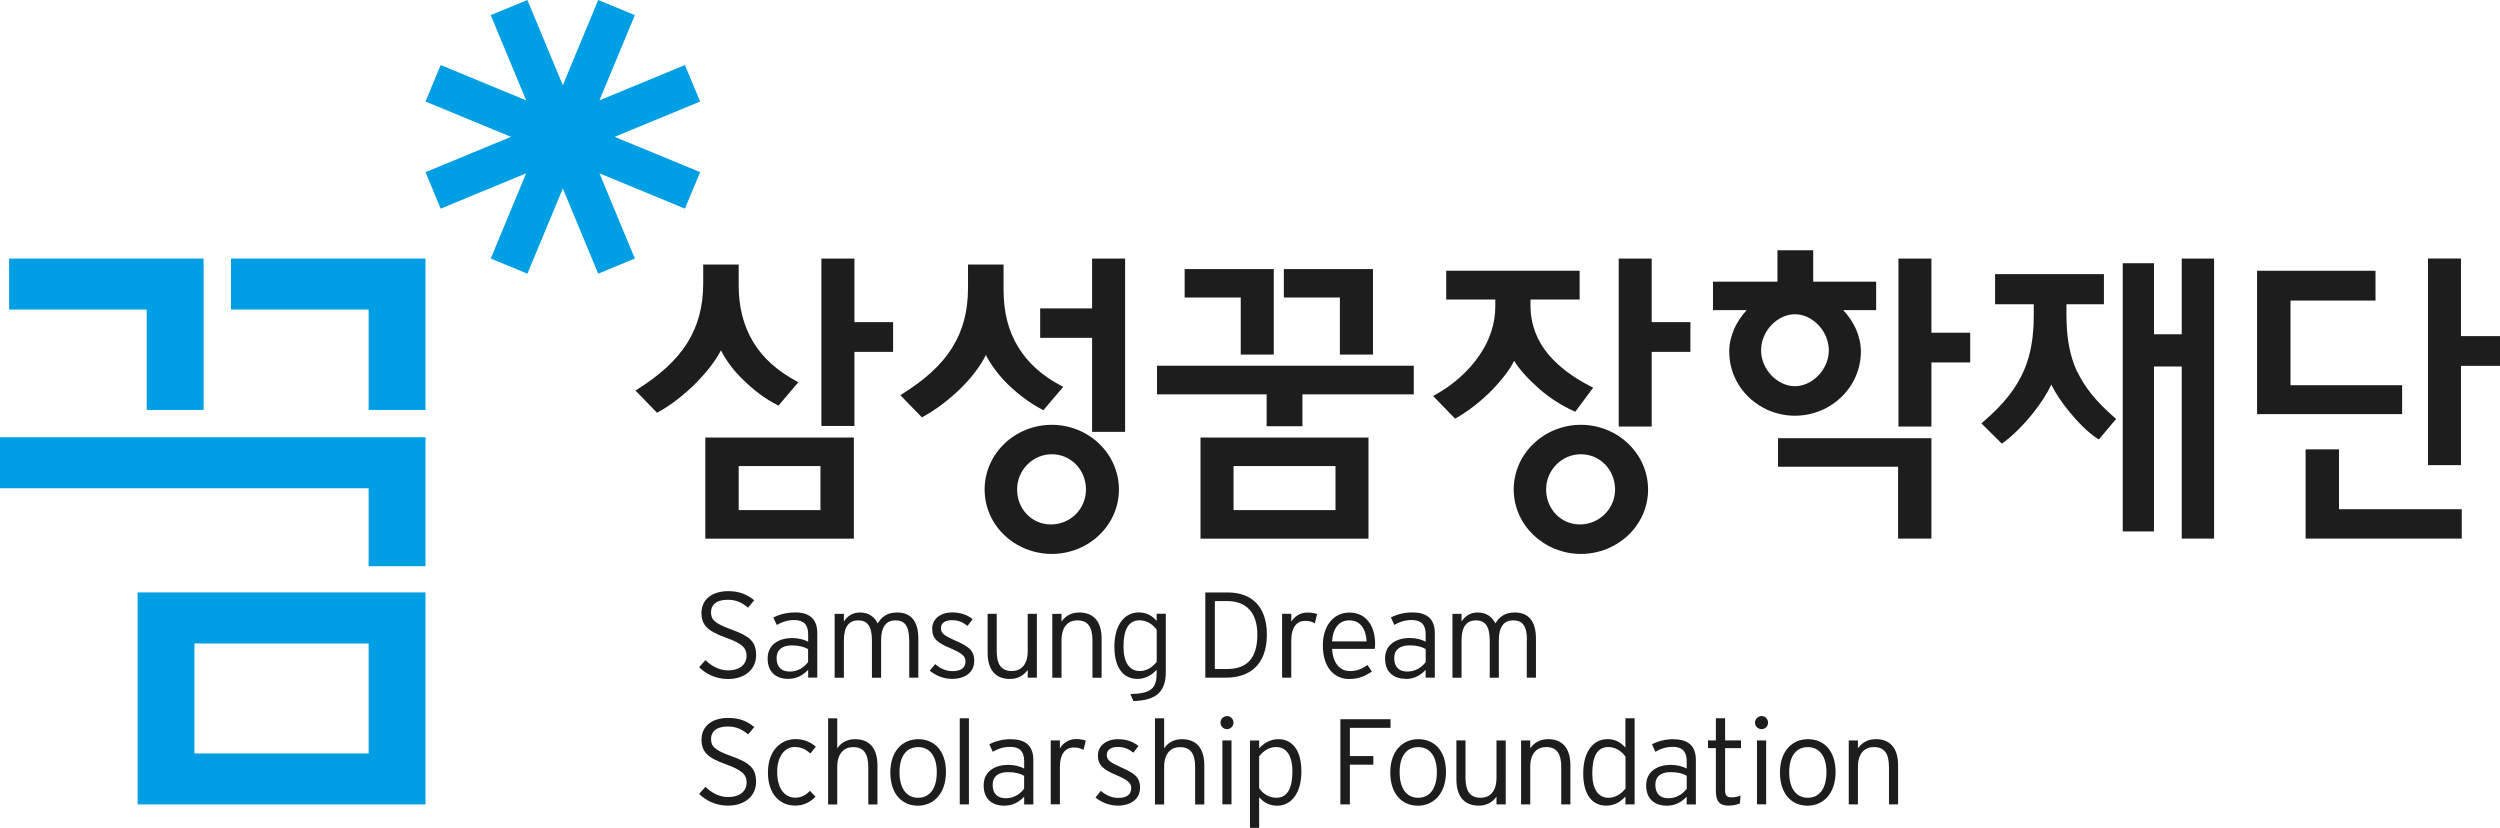 <svg width="151" height="50" viewBox="0 0 151 50" fill="none" xmlns="http://www.w3.org/2000/svg">
<g clip-path="url(#clip0_2_84)">
<path d="M44.172 38.019C43.14 37.651 42.944 37.405 42.944 36.983C42.944 36.561 43.241 36.226 43.947 36.226C44.465 36.226 44.809 36.395 45.185 36.705L45.554 36.254C45.12 35.908 44.678 35.706 43.983 35.706C43.02 35.706 42.369 36.197 42.369 37.019C42.369 37.763 42.745 38.123 43.86 38.52C44.805 38.859 45.091 39.13 45.091 39.606C45.091 40.151 44.664 40.49 43.98 40.49C43.447 40.49 42.998 40.245 42.608 39.873L42.227 40.299C42.633 40.71 43.259 41.013 43.962 41.013C45.037 41.013 45.67 40.385 45.67 39.581C45.67 38.776 45.319 38.434 44.175 38.022L44.172 38.019Z" fill="#1D1D1D"/>
<path d="M48.009 36.994C47.506 36.994 47.05 37.117 46.709 37.301L46.919 37.748C47.234 37.564 47.567 37.452 47.973 37.452C48.538 37.452 48.813 37.73 48.813 38.307V38.762C48.585 38.636 48.234 38.538 47.846 38.538C47.082 38.538 46.365 38.906 46.365 39.772C46.365 40.703 46.999 41.006 47.6 41.006C48.157 41.006 48.538 40.746 48.813 40.454V40.926H49.363V38.235C49.363 37.34 48.842 36.987 48.009 36.987V36.994ZM48.809 39.985C48.574 40.306 48.197 40.562 47.698 40.562C47.224 40.562 46.905 40.313 46.905 39.739C46.905 39.256 47.245 38.982 47.814 38.982C48.284 38.982 48.556 39.069 48.809 39.206V39.989V39.985Z" fill="#1D1D1D"/>
<path d="M54.917 38.672V40.93H55.467V38.581C55.467 37.456 54.975 36.994 54.185 36.994C53.555 36.994 53.24 37.286 53.012 37.654C52.828 37.286 52.498 36.994 51.952 36.994C51.495 36.994 51.17 37.214 50.971 37.546V37.077H50.413V40.934H50.971V38.675C50.971 37.82 51.3 37.47 51.832 37.47C52.364 37.47 52.665 37.791 52.665 38.675V40.934H53.219V38.675C53.219 37.82 53.555 37.47 54.08 37.47C54.638 37.47 54.913 37.791 54.913 38.675L54.917 38.672Z" fill="#1D1D1D"/>
<path d="M57.686 38.686C57.031 38.39 56.835 38.264 56.835 37.936C56.835 37.654 57.067 37.459 57.476 37.459C57.885 37.459 58.139 37.568 58.439 37.806L58.747 37.398C58.454 37.156 58.041 36.99 57.512 36.99C56.806 36.99 56.303 37.387 56.303 37.972C56.303 38.589 56.625 38.823 57.404 39.155C58.088 39.447 58.316 39.624 58.316 39.942C58.316 40.317 58.066 40.537 57.534 40.537C57.15 40.537 56.788 40.382 56.481 40.111L56.155 40.512C56.524 40.807 56.987 41.006 57.52 41.006C58.189 41.006 58.845 40.678 58.845 39.916C58.845 39.227 58.417 39.014 57.683 38.682L57.686 38.686Z" fill="#1D1D1D"/>
<path d="M62.074 39.328C62.074 40.172 61.65 40.53 61.118 40.53C60.495 40.53 60.202 40.158 60.202 39.328V37.073H59.652V39.422C59.652 40.53 60.191 41.01 61.006 41.01C61.495 41.01 61.853 40.782 62.074 40.458V40.93H62.628V37.073H62.074V39.328Z" fill="#1D1D1D"/>
<path d="M66.538 40.93V38.581C66.538 37.47 65.998 36.994 65.18 36.994C64.695 36.994 64.333 37.221 64.116 37.546V37.077H63.558V40.934H64.116V38.675C64.116 37.831 64.532 37.47 65.068 37.47C65.687 37.47 65.984 37.845 65.984 38.675V40.934H66.538V40.93Z" fill="#1D1D1D"/>
<path d="M68.279 41.926L68.457 42.344C69.894 42.301 70.415 41.742 70.415 40.58V37.07H69.861V37.503C69.59 37.192 69.257 36.99 68.772 36.99C67.961 36.99 67.309 37.694 67.309 39.061C67.309 40.429 67.924 41.006 68.695 41.006C69.221 41.006 69.59 40.746 69.861 40.454V40.652C69.861 41.551 69.568 41.89 68.276 41.922L68.279 41.926ZM68.84 40.53C68.228 40.53 67.859 40.025 67.859 39.054C67.859 38.019 68.174 37.467 68.819 37.467C69.278 37.467 69.651 37.723 69.865 38.044V39.974C69.593 40.313 69.253 40.53 68.84 40.53Z" fill="#1D1D1D"/>
<path d="M76.519 38.322C76.519 36.557 75.52 35.785 74.166 35.785H72.801V40.93H74.064C75.444 40.93 76.519 40.187 76.519 38.322ZM73.377 36.305H74.122C75.31 36.305 75.944 37.026 75.944 38.34C75.944 39.819 75.248 40.407 74.137 40.407H73.377V36.305Z" fill="#1D1D1D"/>
<path d="M77.993 37.55V37.073H77.439V40.93H77.993V38.664C77.993 37.928 78.297 37.499 78.836 37.499C79.093 37.499 79.26 37.557 79.415 37.647L79.553 37.091C79.423 37.034 79.238 36.998 78.948 36.998C78.532 36.998 78.166 37.247 77.993 37.553V37.55Z" fill="#1D1D1D"/>
<path d="M82.862 40.562L82.601 40.165C82.246 40.4 81.982 40.533 81.53 40.533C80.9 40.533 80.505 40.01 80.454 39.191H83.032C83.05 39.101 83.057 39.022 83.057 38.892C83.057 37.791 82.507 36.998 81.497 36.998C80.578 36.998 79.9 37.759 79.9 38.982C79.9 40.501 80.762 41.013 81.472 41.013C82.055 41.013 82.395 40.858 82.862 40.566V40.562ZM81.497 37.47C82.174 37.47 82.5 37.993 82.543 38.74H80.454C80.52 37.878 80.921 37.47 81.497 37.47Z" fill="#1D1D1D"/>
<path d="M84.904 41.01C85.458 41.01 85.838 40.75 86.109 40.458V40.93H86.663V38.239C86.663 37.344 86.142 36.99 85.309 36.99C84.806 36.99 84.35 37.113 84.01 37.297L84.216 37.744C84.534 37.56 84.864 37.449 85.269 37.449C85.838 37.449 86.109 37.726 86.109 38.304V38.758C85.881 38.632 85.534 38.535 85.146 38.535C84.379 38.535 83.658 38.903 83.658 39.768C83.658 40.699 84.296 41.002 84.9 41.002L84.904 41.01ZM85.117 38.978C85.588 38.978 85.863 39.065 86.113 39.202V39.985C85.878 40.306 85.501 40.562 85.001 40.562C84.531 40.562 84.209 40.313 84.209 39.739C84.209 39.256 84.552 38.982 85.117 38.982V38.978Z" fill="#1D1D1D"/>
<path d="M92.217 38.672V40.93H92.771V38.581C92.771 37.456 92.278 36.994 91.489 36.994C90.863 36.994 90.544 37.286 90.32 37.654C90.135 37.286 89.806 36.994 89.259 36.994C88.799 36.994 88.477 37.214 88.278 37.546V37.077H87.728V40.934H88.278V38.675C88.278 37.82 88.611 37.47 89.143 37.47C89.675 37.47 89.98 37.791 89.98 38.675V40.934H90.53V38.675C90.53 37.82 90.867 37.47 91.395 37.47C91.953 37.47 92.228 37.791 92.228 38.675L92.217 38.672Z" fill="#1D1D1D"/>
<path d="M44.172 45.671C43.136 45.303 42.948 45.061 42.948 44.635C42.948 44.209 43.245 43.881 43.951 43.881C44.468 43.881 44.816 44.047 45.189 44.358L45.558 43.91C45.124 43.567 44.678 43.362 43.987 43.362C43.02 43.362 42.372 43.845 42.372 44.675C42.372 45.418 42.749 45.775 43.864 46.172C44.809 46.515 45.095 46.782 45.095 47.262C45.095 47.803 44.667 48.142 43.98 48.142C43.447 48.142 42.998 47.897 42.608 47.525L42.227 47.951C42.633 48.362 43.259 48.661 43.962 48.661C45.037 48.661 45.667 48.037 45.667 47.229C45.667 46.421 45.316 46.082 44.175 45.671H44.172Z" fill="#1D1D1D"/>
<path d="M48.016 45.122C48.407 45.122 48.664 45.259 48.943 45.512L49.276 45.101C48.972 44.834 48.57 44.642 48.053 44.642C47.242 44.642 46.383 45.245 46.383 46.67C46.383 48.016 47.162 48.658 48.013 48.658C48.556 48.658 48.932 48.452 49.258 48.12L48.925 47.77C48.661 48.027 48.411 48.178 48.034 48.178C47.35 48.178 46.941 47.568 46.941 46.62C46.941 45.671 47.408 45.115 48.013 45.115L48.016 45.122Z" fill="#1D1D1D"/>
<path d="M51.64 44.646C51.155 44.646 50.789 44.873 50.569 45.198V43.387H50.018V48.589H50.569V46.331C50.569 45.487 50.992 45.126 51.528 45.126C52.151 45.126 52.444 45.498 52.444 46.331V48.589H52.998V46.233C52.998 45.126 52.458 44.646 51.64 44.646Z" fill="#1D1D1D"/>
<path d="M55.467 44.646C54.526 44.646 53.776 45.35 53.776 46.659C53.776 47.969 54.497 48.665 55.438 48.665C56.379 48.665 57.136 47.94 57.136 46.63C57.136 45.321 56.408 44.646 55.467 44.646ZM55.456 48.185C54.783 48.185 54.33 47.659 54.33 46.645C54.33 45.631 54.783 45.126 55.456 45.126C56.13 45.126 56.582 45.631 56.582 46.645C56.582 47.659 56.126 48.185 55.456 48.185Z" fill="#1D1D1D"/>
<path d="M58.523 43.383H57.969V48.586H58.523V43.383Z" fill="#1D1D1D"/>
<path d="M61.053 44.646C60.55 44.646 60.094 44.772 59.757 44.956L59.963 45.407C60.282 45.223 60.615 45.111 61.02 45.111C61.585 45.111 61.86 45.393 61.86 45.963V46.421C61.632 46.295 61.285 46.197 60.897 46.197C60.13 46.197 59.413 46.565 59.413 47.435C59.413 48.366 60.047 48.665 60.651 48.665C61.205 48.665 61.585 48.409 61.86 48.117V48.589H62.414V45.902C62.414 45 61.889 44.65 61.057 44.65L61.053 44.646ZM61.857 47.637C61.625 47.954 61.241 48.214 60.745 48.214C60.275 48.214 59.956 47.965 59.956 47.392C59.956 46.904 60.296 46.638 60.865 46.638C61.336 46.638 61.607 46.717 61.857 46.858V47.637Z" fill="#1D1D1D"/>
<path d="M64.018 45.205V44.722H63.464V48.582H64.018V46.316C64.018 45.584 64.315 45.148 64.858 45.148C65.119 45.148 65.285 45.205 65.441 45.295L65.582 44.736C65.448 44.678 65.267 44.639 64.978 44.639C64.565 44.639 64.192 44.888 64.022 45.202L64.018 45.205Z" fill="#1D1D1D"/>
<path d="M67.704 46.342C67.048 46.046 66.849 45.912 66.849 45.591C66.849 45.313 67.085 45.115 67.49 45.115C67.895 45.115 68.156 45.227 68.457 45.461L68.764 45.057C68.468 44.816 68.058 44.646 67.526 44.646C66.824 44.646 66.313 45.043 66.313 45.631C66.313 46.219 66.639 46.482 67.414 46.811C68.098 47.103 68.326 47.283 68.326 47.597C68.326 47.976 68.076 48.193 67.548 48.193C67.16 48.193 66.802 48.037 66.491 47.767L66.169 48.171C66.538 48.467 67.001 48.661 67.533 48.661C68.203 48.661 68.859 48.33 68.859 47.576C68.859 46.883 68.431 46.674 67.7 46.342H67.704Z" fill="#1D1D1D"/>
<path d="M71.385 44.646C70.893 44.646 70.535 44.873 70.314 45.198V43.387H69.76V48.589H70.314V46.331C70.314 45.487 70.734 45.126 71.273 45.126C71.892 45.126 72.186 45.498 72.186 46.331V48.589H72.74V46.233C72.74 45.126 72.204 44.646 71.385 44.646Z" fill="#1D1D1D"/>
<path d="M74.383 44.722H73.833V48.582H74.383V44.722Z" fill="#1D1D1D"/>
<path d="M74.119 43.25C73.894 43.25 73.717 43.427 73.717 43.65C73.717 43.874 73.894 44.04 74.119 44.04C74.325 44.04 74.502 43.86 74.502 43.65C74.502 43.427 74.325 43.25 74.119 43.25Z" fill="#1D1D1D"/>
<path d="M77.218 44.646C76.697 44.646 76.327 44.906 76.052 45.198V44.725H75.498V50.004H76.052V48.153C76.324 48.459 76.657 48.665 77.145 48.665C77.953 48.665 78.604 47.958 78.604 46.594C78.604 45.23 77.989 44.646 77.218 44.646ZM77.098 48.185C76.642 48.185 76.266 47.929 76.052 47.604V45.678C76.324 45.342 76.664 45.122 77.077 45.122C77.692 45.122 78.061 45.627 78.061 46.598C78.061 47.633 77.743 48.182 77.102 48.182L77.098 48.185Z" fill="#1D1D1D"/>
<path d="M81.533 43.961H83.988V43.441H80.958V48.586H81.533V46.187H82.949V45.667H81.533V43.961Z" fill="#1D1D1D"/>
<path d="M85.668 44.646C84.726 44.646 83.973 45.35 83.973 46.659C83.973 47.969 84.698 48.665 85.639 48.665C86.58 48.665 87.337 47.94 87.337 46.63C87.337 45.321 86.616 44.646 85.668 44.646ZM85.657 48.185C84.984 48.185 84.538 47.659 84.538 46.645C84.538 45.631 84.987 45.126 85.657 45.126C86.327 45.126 86.786 45.631 86.786 46.645C86.786 47.659 86.33 48.185 85.657 48.185Z" fill="#1D1D1D"/>
<path d="M90.388 46.98C90.388 47.825 89.972 48.185 89.433 48.185C88.814 48.185 88.517 47.814 88.517 46.98V44.722H87.967V47.074C87.967 48.182 88.506 48.661 89.324 48.661C89.806 48.661 90.168 48.438 90.388 48.113V48.586H90.946V44.725H90.388V46.984V46.98Z" fill="#1D1D1D"/>
<path d="M93.495 44.646C93.01 44.646 92.648 44.873 92.427 45.198V44.725H91.873V48.586H92.427V46.327C92.427 45.483 92.847 45.122 93.386 45.122C94.005 45.122 94.299 45.494 94.299 46.327V48.586H94.852V46.23C94.852 45.122 94.313 44.642 93.495 44.642V44.646Z" fill="#1D1D1D"/>
<path d="M98.18 45.162C97.904 44.852 97.575 44.642 97.086 44.642C96.275 44.642 95.627 45.346 95.627 46.717C95.627 48.088 96.239 48.661 97.014 48.661C97.539 48.661 97.904 48.405 98.176 48.113V48.586H98.73V43.383H98.176V45.162H98.18ZM98.18 47.63C97.904 47.965 97.568 48.185 97.155 48.185C96.543 48.185 96.174 47.68 96.174 46.71C96.174 45.671 96.489 45.122 97.133 45.122C97.589 45.122 97.962 45.379 98.18 45.703V47.626V47.63Z" fill="#1D1D1D"/>
<path d="M101.076 44.646C100.576 44.646 100.12 44.772 99.78 44.956L99.982 45.407C100.301 45.223 100.634 45.111 101.04 45.111C101.604 45.111 101.876 45.393 101.876 45.963V46.421C101.648 46.295 101.3 46.197 100.909 46.197C100.145 46.197 99.428 46.565 99.428 47.435C99.428 48.366 100.066 48.665 100.67 48.665C101.224 48.665 101.604 48.409 101.876 48.117V48.589H102.43V45.902C102.43 45 101.908 44.65 101.072 44.65L101.076 44.646ZM101.879 47.637C101.644 47.954 101.271 48.214 100.764 48.214C100.297 48.214 99.982 47.965 99.982 47.392C99.982 46.904 100.319 46.638 100.887 46.638C101.358 46.638 101.633 46.717 101.879 46.858V47.637Z" fill="#1D1D1D"/>
<path d="M104.196 43.383H103.639V44.722H103.161V45.187H103.639V47.788C103.639 48.427 103.9 48.658 104.381 48.658C104.671 48.658 104.877 48.615 105.091 48.528L105.13 48.052C104.953 48.124 104.808 48.16 104.584 48.16C104.291 48.16 104.196 48.041 104.196 47.698V45.187H105.156V44.722H104.196V43.383Z" fill="#1D1D1D"/>
<path d="M106.412 43.25C106.184 43.25 106.003 43.427 106.003 43.65C106.003 43.874 106.184 44.04 106.412 44.04C106.619 44.04 106.792 43.86 106.792 43.65C106.792 43.427 106.615 43.25 106.412 43.25Z" fill="#1D1D1D"/>
<path d="M106.676 44.722H106.122V48.582H106.676V44.722Z" fill="#1D1D1D"/>
<path d="M109.203 44.646C108.262 44.646 107.509 45.35 107.509 46.659C107.509 47.969 108.229 48.665 109.174 48.665C110.119 48.665 110.869 47.94 110.869 46.63C110.869 45.321 110.145 44.646 109.203 44.646ZM109.189 48.185C108.519 48.185 108.067 47.659 108.067 46.645C108.067 45.631 108.519 45.126 109.189 45.126C109.859 45.126 110.318 45.631 110.318 46.645C110.318 47.659 109.862 48.185 109.189 48.185Z" fill="#1D1D1D"/>
<path d="M113.291 44.646C112.806 44.646 112.444 44.873 112.219 45.198V44.725H111.665V48.586H112.219V46.327C112.219 45.483 112.639 45.122 113.178 45.122C113.798 45.122 114.094 45.494 114.094 46.327V48.586H114.645V46.23C114.645 45.122 114.105 44.642 113.291 44.642V44.646Z" fill="#1D1D1D"/>
<path d="M63.526 25.658C61.303 25.662 59.471 27.394 59.471 29.566C59.471 31.738 61.303 33.451 63.526 33.458C65.77 33.451 67.584 31.716 67.584 29.566C67.584 27.415 65.77 25.662 63.526 25.658ZM63.471 31.676C62.309 31.676 61.433 30.731 61.433 29.566C61.433 28.4 62.371 27.437 63.529 27.437C64.688 27.437 65.593 28.382 65.593 29.566C65.593 30.749 64.644 31.676 63.475 31.676H63.471Z" fill="#1D1D1D"/>
<path d="M44.921 22.971C45.54 23.58 46.25 24.114 46.948 24.457L47.021 24.497L48.219 23.086L48.103 23.021C46.967 22.408 46.076 21.632 45.493 20.654C44.914 19.691 44.617 18.573 44.617 17.234V15.979H42.474V17.101C42.474 18.551 42.144 19.691 41.525 20.691C40.834 21.798 39.809 22.689 38.498 23.515L38.383 23.588L39.682 24.93L39.755 24.89C40.529 24.471 41.351 23.826 42.065 23.104C42.684 22.473 43.219 21.798 43.545 21.16C43.86 21.787 44.342 22.426 44.921 22.974V22.971Z" fill="#1D1D1D"/>
<path d="M42.6 32.535H51.572V26.427H42.6V32.535ZM44.617 28.151H49.555V30.81H44.617V28.151Z" fill="#1D1D1D"/>
<path d="M72.511 32.535H82.656V26.427H72.511V32.535ZM74.506 28.151H80.664V30.81H74.506V28.151Z" fill="#1D1D1D"/>
<path d="M51.608 15.618H49.613V25.727H51.608V21.253H53.943V19.457H51.608V15.618Z" fill="#1D1D1D"/>
<path d="M92.966 23.486C93.622 24.053 94.371 24.529 95.077 24.836L95.149 24.868L96.228 23.414L96.112 23.357C95.084 22.834 94.168 22.184 93.509 21.39C92.84 20.582 92.441 19.608 92.441 18.436V18.093H95.41V16.354H87.351V18.093H90.316V18.511C90.316 19.579 89.962 20.575 89.371 21.437C88.68 22.473 87.67 23.306 86.689 23.847L86.558 23.916L87.883 25.283L87.956 25.247C88.669 24.843 89.458 24.233 90.132 23.548C90.671 22.985 91.156 22.39 91.453 21.794C91.811 22.372 92.362 22.949 92.97 23.486H92.966Z" fill="#1D1D1D"/>
<path d="M107.393 28.191H114.645V32.531H116.658V26.467H107.393V28.191Z" fill="#1D1D1D"/>
<path d="M112.397 21.239C112.397 20.283 111.966 19.403 111.329 18.732H113.32V17.011H109.518V15.117H107.357V17.011H103.465V18.732H105.5C104.877 19.403 104.446 20.276 104.446 21.239C104.446 23.371 106.209 25.103 108.414 25.11C110.619 25.103 112.393 23.371 112.397 21.239ZM106.369 21.16C106.369 19.98 107.368 18.98 108.414 18.98C109.46 18.98 110.456 19.983 110.46 21.16C110.46 22.321 109.46 23.324 108.414 23.328C107.364 23.324 106.372 22.321 106.369 21.16Z" fill="#1D1D1D"/>
<path d="M116.658 15.618H114.667V25.763H116.658V21.892H119V20.095H116.658V15.618Z" fill="#1D1D1D"/>
<path d="M99.762 15.618H97.77V25.763H99.762V21.253H102.1V19.457H99.762V15.618Z" fill="#1D1D1D"/>
<path d="M65.962 18.627H62.827V20.405H65.962V26.084H67.957V15.618H65.962V18.627Z" fill="#1D1D1D"/>
<path d="M60.897 23.234C61.52 23.84 62.248 24.374 62.943 24.735L63.019 24.778L64.217 23.367L64.101 23.302C62.965 22.707 62.092 21.935 61.506 20.972C60.912 20.016 60.615 18.854 60.615 17.516V15.979H58.468V17.386C58.468 18.836 58.142 19.973 57.538 20.954C56.85 22.079 55.804 22.978 54.493 23.797L54.381 23.869L55.688 25.215L55.753 25.171C56.524 24.749 57.328 24.14 58.041 23.443C58.685 22.805 59.221 22.108 59.547 21.441C59.855 22.051 60.325 22.671 60.897 23.238V23.234Z" fill="#1D1D1D"/>
<path d="M95.486 25.658C93.263 25.662 91.431 27.394 91.428 29.566C91.431 31.716 93.26 33.451 95.486 33.458C97.727 33.451 99.544 31.716 99.544 29.566C99.544 27.415 97.727 25.662 95.486 25.658ZM95.428 31.676C94.27 31.676 93.386 30.731 93.386 29.566C93.386 28.4 94.32 27.437 95.486 27.437C96.652 27.437 97.546 28.382 97.55 29.566C97.55 30.727 96.597 31.676 95.428 31.676Z" fill="#1D1D1D"/>
<path d="M74.941 21.416H76.936V16.253H71.552V17.97H74.941V21.416Z" fill="#1D1D1D"/>
<path d="M80.929 21.416H82.927V16.253H77.544V17.97H80.929V21.416Z" fill="#1D1D1D"/>
<path d="M131.776 20.189H130.1V15.899H128.214V32.098H130.1V22.137H131.776V32.531H133.731V15.618H131.776V20.189Z" fill="#1D1D1D"/>
<path d="M125.448 22.43C124.999 21.452 124.814 20.359 124.814 19.017V18.378H127.077V16.556H120.502V18.378H122.838V19.053C122.838 20.323 122.671 21.362 122.269 22.325C121.802 23.432 121.017 24.428 119.764 25.496L119.677 25.575L120.915 26.799L120.991 26.741C121.614 26.283 122.266 25.619 122.809 24.933C123.268 24.356 123.656 23.757 123.898 23.23C124.148 23.743 124.539 24.331 124.995 24.879C125.524 25.521 126.121 26.131 126.693 26.495L126.769 26.546L127.812 25.305L127.729 25.229C126.606 24.255 125.911 23.386 125.455 22.426L125.448 22.43Z" fill="#1D1D1D"/>
<path d="M69.883 23.819H76.505V25.745H78.666V23.819H85.392V22.09H69.883V23.819Z" fill="#1D1D1D"/>
<path d="M145.088 23.267H138.347V18.154H143.481V16.354H136.327V25.013H145.088V23.267Z" fill="#1D1D1D"/>
<path d="M141.276 27.141H139.259V32.531H148.69V30.756H141.276V27.141Z" fill="#1D1D1D"/>
<path d="M148.643 20.301V15.614H146.652V28.094H148.643V22.098H151V20.301H148.643Z" fill="#1D1D1D"/>
<path d="M42.289 10.398L37.123 8.265L42.289 6.133L41.369 3.929L36.207 6.061L38.346 0.913L36.131 0L33.995 5.148L31.855 0L29.64 0.913L31.779 6.061L26.617 3.929L25.701 6.133L30.863 8.265L25.701 10.398L26.617 12.602L31.779 10.47L29.64 15.618L31.855 16.531L33.995 11.386L36.131 16.531L38.346 15.614L36.207 10.47L41.369 12.602L42.289 10.398Z" fill="#009FE3"/>
<path d="M8.863 24.76H12.298V15.618H0.55V18.699H8.863V24.76Z" fill="#009FE3"/>
<path d="M22.265 24.76H25.701V15.618H13.953V18.699H22.265V24.76Z" fill="#009FE3"/>
<path d="M0 29.49H22.265V34.198H25.701V26.409H0V29.49Z" fill="#009FE3"/>
<path d="M8.312 48.586H25.701V35.782H8.312V48.586ZM11.744 38.866H22.265V45.508H11.744V38.866Z" fill="#009FE3"/>
</g>
<defs>
<clipPath id="clip0_2_84">
<rect width="151" height="50" fill="white"/>
</clipPath>
</defs>
</svg>
